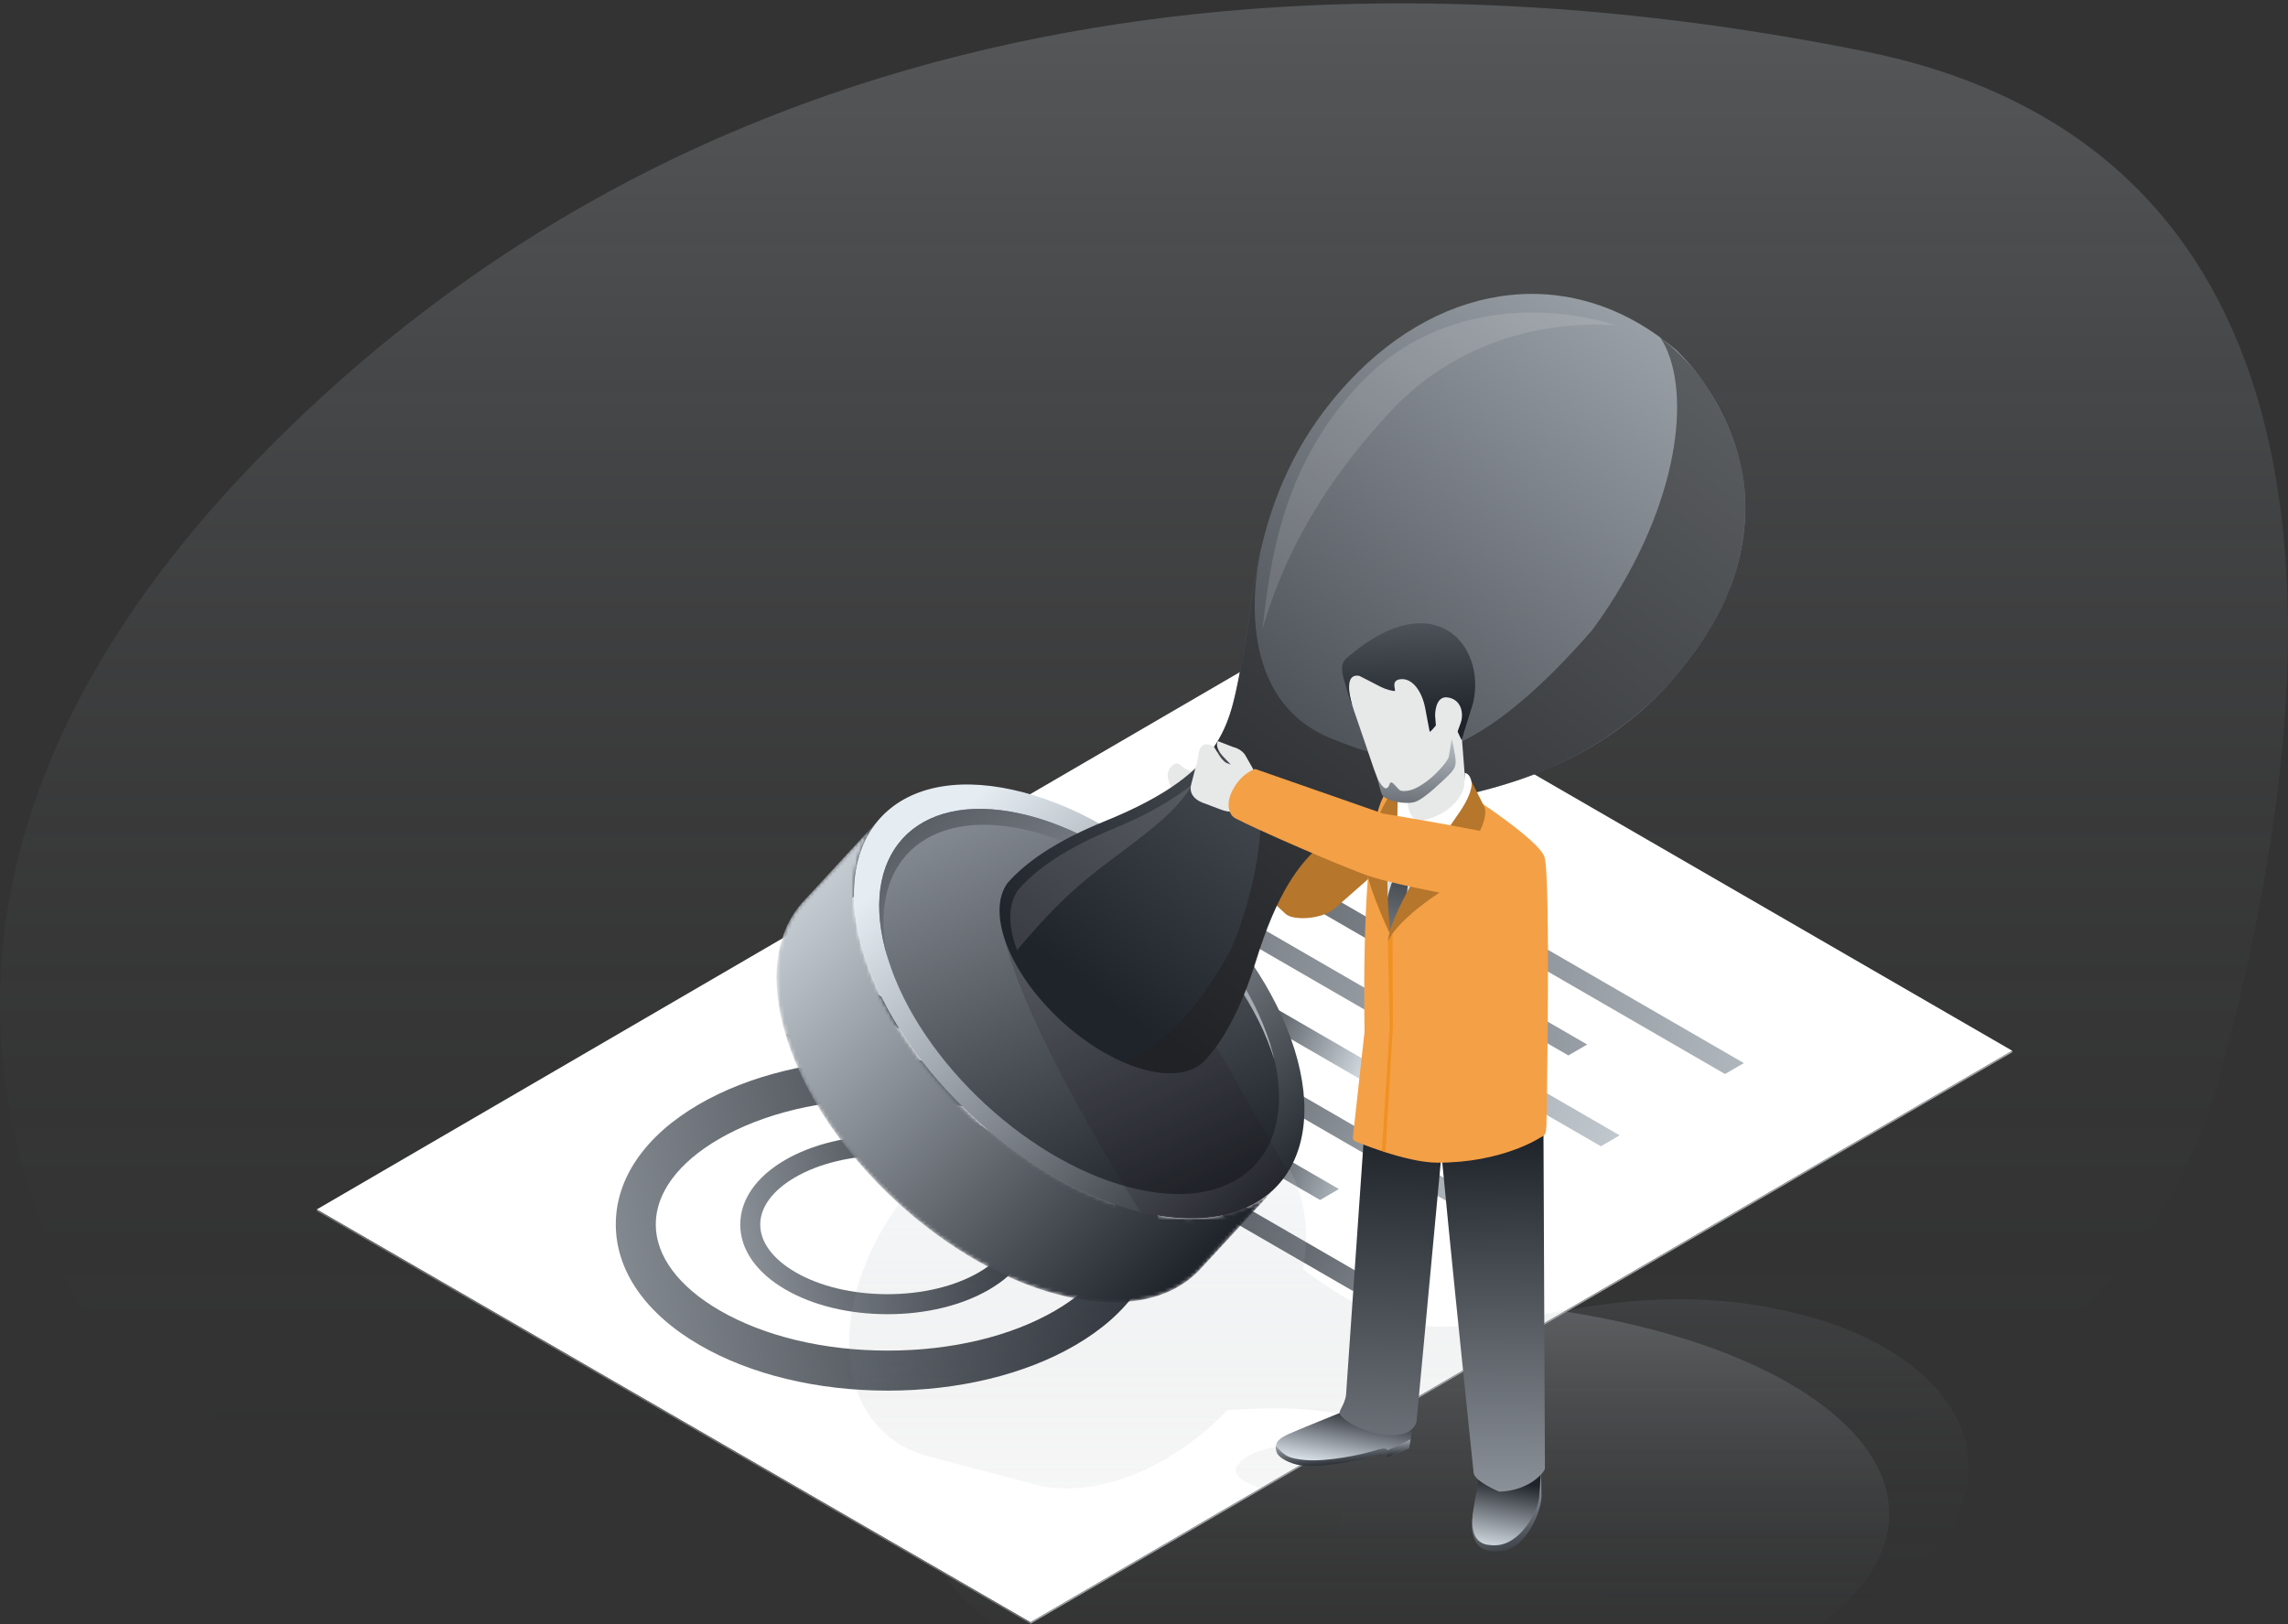 <svg width="614" height="436" viewBox="0 0 614 436" fill="none" xmlns="http://www.w3.org/2000/svg">
<rect x="0" y="0" width="614" height="436" fill="#333333" stroke="none"/>
<path opacity="0.4" d="M209.46 399.11C114.549 399.994 61.919 401.321 19.764 347.694C-16.37 277.481 -4.697 199.212 69.223 123.18C199.299 -10.611 373.854 -11.676 500.348 13.77C607.531 35.332 637.605 133.825 596.052 287.519C554.498 441.212 328.099 398.004 209.46 399.11Z" fill="url(#paint0_linear_7754_15190)"/>
<g clip-path="url(#clip0_7754_15190)">
<ellipse cx="377.5" cy="406.395" rx="129.5" ry="57.5" fill="url(#paint1_linear_7754_15190)"/>
<path d="M348.465 171.256L540 282.059L276.535 435.471L85 324.661L348.465 171.256Z" fill="white"/>
<path d="M540 282.054V282.484L276.535 435.895V435.465L540 282.054Z" fill="#A0A4A6"/>
<path d="M276.535 435.465V435.895L85 325.091V324.661L276.535 435.465Z" fill="#707273"/>
<path d="M467.968 285.369L462.924 288.303L327.572 209.999L332.61 207.065L467.968 285.369Z" fill="url(#paint2_linear_7754_15190)"/>
<path d="M425.928 280.381L420.884 283.32L310.914 219.701L315.958 216.762L425.928 280.381Z" fill="url(#paint3_linear_7754_15190)"/>
<path d="M434.652 304.768L429.607 307.701L294.256 229.403L299.3 226.464L434.652 304.768Z" fill="url(#paint4_linear_7754_15190)"/>
<path d="M392.616 299.784L387.566 302.718L277.596 239.098L282.64 236.165L392.616 299.784Z" fill="url(#paint5_linear_7754_15190)"/>
<path d="M401.333 324.165L396.295 327.098L260.938 248.801L265.982 245.861L401.333 324.165Z" fill="url(#paint6_linear_7754_15190)"/>
<path d="M359.299 319.183L354.255 322.122L244.279 258.503L249.323 255.563L359.299 319.183Z" fill="url(#paint7_linear_7754_15190)"/>
<path d="M368.015 343.563L362.977 346.503L227.625 268.199L232.663 265.266L368.015 343.563Z" fill="url(#paint8_linear_7754_15190)"/>
<path d="M318.391 334.142L313.347 337.082L210.961 277.901L216.011 274.962L318.391 334.142Z" fill="#6D6E71"/>
<path d="M238.257 373.297C219.321 373.297 201.416 368.971 187.839 361.115C173.291 352.704 165.272 341.191 165.254 328.705C165.236 316.291 173.142 304.844 187.511 296.474C201.01 288.612 218.879 284.287 237.816 284.287C256.752 284.287 274.657 288.612 288.24 296.469C302.782 304.88 310.801 316.392 310.819 328.879C310.837 341.293 302.931 352.739 288.556 361.109C275.057 368.971 257.194 373.297 238.251 373.297H238.257ZM237.816 295.041C220.74 295.041 204.79 298.852 192.901 305.776C181.978 312.139 175.968 320.276 175.98 328.693C175.992 337.183 182.11 345.391 193.2 351.807C205.172 358.732 221.169 362.549 238.251 362.549C255.333 362.549 271.277 358.738 283.16 351.819C294.083 345.457 300.093 337.32 300.081 328.902C300.069 320.413 293.958 312.205 282.868 305.788C270.895 298.864 254.892 295.047 237.81 295.047L237.816 295.041Z" fill="url(#paint9_linear_7754_15190)"/>
<path d="M238.155 352.781C227.888 352.781 218.181 350.44 210.829 346.18C202.989 341.646 198.66 335.45 198.654 328.741C198.642 322.074 202.905 315.915 210.651 311.404C217.966 307.145 227.649 304.803 237.917 304.803C248.184 304.803 257.89 307.145 265.248 311.404C273.088 315.939 277.411 322.134 277.423 328.843C277.435 335.516 273.172 341.669 265.421 346.18C258.111 350.44 248.428 352.781 238.155 352.781ZM237.917 310.18C228.579 310.18 219.851 312.264 213.346 316.052C207.324 319.559 204.009 324.064 204.014 328.735C204.02 333.443 207.395 337.989 213.507 341.526C220.059 345.32 228.812 347.405 238.149 347.405C247.486 347.405 256.209 345.32 262.714 341.532C268.736 338.025 272.051 333.521 272.045 328.849C272.039 324.141 268.67 319.595 262.553 316.058C256 312.265 247.248 310.18 237.905 310.18H237.917Z" fill="url(#paint10_linear_7754_15190)"/>
<g style="mix-blend-mode:multiply">
<path d="M523.544 378.005C520.522 373.082 516.068 368.584 510.344 364.653C503.272 359.742 494.496 355.823 484.682 353.242C483.728 352.991 482.78 352.752 481.844 352.531C468.369 349.144 455.997 348.403 444.984 348.869C427.89 349.532 414.445 353.152 404.691 354.377C388.336 356.432 375.988 360.196 350.994 341.682C350.57 341.371 350.141 341.055 349.706 340.744C352.097 327.296 349.473 309.821 333.452 302.975V302.945C330.656 301.756 329.106 301.499 300.802 294.026C290.821 291.391 278.342 293.422 265.684 300.753C240.213 315.503 223.691 346.139 228.777 369.169C231.335 380.759 238.883 388.221 248.995 390.891L277.567 398.437C277.567 398.437 277.513 398.419 277.484 398.413C287.477 401.083 299.992 399.058 312.679 391.71C318.856 388.131 324.509 383.615 329.458 378.501C330.006 378.471 330.555 378.447 331.121 378.411C346.951 377.437 356.944 378.531 364.039 380.831C368.577 382.306 371.933 384.272 374.867 386.512C349.3 386.315 336.219 387.791 332.123 393.311C329.058 397.439 340.637 400.552 344.775 401.065C366.627 403.808 358.977 406.197 358.935 410.881C358.876 417.506 371.623 422.584 385.438 422.704C396.188 422.799 403.945 420.661 409.282 417.506C417.486 423.11 428.009 428.379 442.128 432.012C475.255 440.537 506.898 433.32 522.125 412.47C522.125 412.494 522.125 412.512 522.119 412.536C522.209 412.398 522.292 412.267 522.382 412.13C523.127 411.09 523.831 410.015 524.498 408.904C525.429 406.974 526.174 405.062 526.746 403.174C529.733 394.117 528.273 385.532 523.556 377.999L523.544 378.005Z" fill="url(#paint11_linear_7754_15190)"/>
</g>
<path d="M330.53 226.714C330.9 227.545 334.728 236.165 345.049 245.36C346.992 247.092 354.207 246.901 357.927 244.081C358.41 243.717 371.903 231.685 373.406 230.651C377.955 227.521 376.035 221.678 376.035 221.678C376.035 221.678 390.297 212.543 385.962 207.872C382.003 203.6 374.175 208.995 372.219 211.092C369.071 214.473 352.835 229.97 351.333 228.22C347.726 224.014 340.875 215.417 340.875 215.417C340.875 215.417 337.28 213.953 334.066 216.791C332.051 218.571 328.926 223.166 330.53 226.714Z" fill="#B6762B"/>
<path d="M341.174 216.809C341.174 216.809 340.398 214.682 337.894 216.158C335.39 217.633 332.665 220.465 331.58 223.1C330.745 225.119 330.865 226.177 332.123 226.899C333.417 227.646 337.483 225.376 339.015 223.07C340.542 220.77 342.062 217.861 341.174 216.809Z" fill="#D6EAE9"/>
<path d="M341.173 217.962C341.173 217.962 339.217 212.603 338.549 211.605C336.868 209.078 333.046 207.704 331.365 204.902C330.608 203.642 330.142 202.16 330.142 202.16C330.142 202.16 327.173 202.25 327.692 204.884C328.401 208.493 330.971 209.723 330.971 209.723C330.971 209.723 323.417 208.792 319.661 207.125C316.53 205.739 316.84 204.938 315.785 204.944C314.736 204.956 313.156 206.623 313.376 208.409C313.788 211.814 316.465 215.608 320.889 217.52C325.313 219.432 331.848 220.334 331.848 220.334L337.089 224.402L341.173 217.956V217.962Z" fill="#E7E8E8"/>
<path d="M340.595 215.954C340.595 215.954 341.692 217.292 338.627 221.289C336.833 223.631 334.817 225.812 333.977 226.283C332.462 227.132 331.592 226.475 331.604 226.522C331.627 226.618 333.392 227.902 333.392 227.902C333.392 227.902 337.292 228.494 340.732 222.406C342.652 219.013 342.103 217.77 342.103 217.77L340.589 215.954H340.595Z" fill="white"/>
<mask id="mask0_7754_15190" style="mask-type:luminance" maskUnits="userSpaceOnUse" x="208" y="219" width="135" height="131">
<path d="M342.871 318.179C335.949 325.683 329.027 333.186 322.105 340.69C314.848 348.552 302.459 351.664 286.611 348.163C254.718 341.126 220.893 309.976 211.073 278.594C206.131 262.798 208.206 249.96 215.557 241.996L236.324 219.491C228.978 227.455 226.898 240.299 231.84 256.089C241.66 287.466 275.485 318.615 307.378 325.659C323.225 329.16 335.621 326.047 342.871 318.185V318.179Z" fill="white"/>
</mask>
<g mask="url(#mask0_7754_15190)">
<path d="M342.871 318.179L322.105 340.69C314.848 348.552 302.459 351.664 286.611 348.163C254.718 341.126 220.893 309.976 211.073 278.594C206.131 262.798 208.206 249.96 215.557 241.996L236.324 219.491C228.978 227.455 226.898 240.299 231.84 256.089C241.66 287.466 275.485 318.615 307.378 325.659C323.225 329.16 335.621 326.047 342.871 318.185" fill="url(#paint12_linear_7754_15190)"/>
</g>
<path d="M347.355 281.587C357.175 312.963 339.276 332.696 307.377 325.652C275.484 318.609 241.66 287.465 231.84 256.083C222.02 224.7 239.913 204.967 271.806 212.011C303.704 219.055 337.529 250.204 347.355 281.587Z" fill="url(#paint13_linear_7754_15190)"/>
<path d="M340.849 280.153C349.566 307.999 333.683 325.509 305.373 319.26C277.07 313.011 247.049 285.368 238.338 257.523C229.621 229.671 245.505 212.161 273.809 218.41C302.118 224.659 332.132 252.301 340.849 280.153Z" fill="url(#paint14_linear_7754_15190)"/>
<g style="mix-blend-mode:multiply">
<path d="M274.919 222.657C303.228 228.906 333.243 256.549 341.966 284.401C341.996 284.49 342.013 284.574 342.043 284.664C341.709 283.182 341.31 281.67 340.827 280.123C332.11 252.271 302.095 224.629 273.786 218.38C245.572 212.155 229.706 229.534 238.238 257.224C232.556 232.049 248.196 216.755 274.925 222.657H274.919Z" fill="url(#paint15_linear_7754_15190)"/>
</g>
<g style="mix-blend-mode:multiply" opacity="0.21">
<path d="M269.105 239.696C262.666 257.302 306.018 325.3 306.018 325.3C306.018 325.3 322.159 329.804 334.071 324.38C336.683 323.191 340.38 320.921 342.395 318.704C344.571 316.303 345.656 314.588 345.656 314.588L318.671 267.47C318.671 267.47 272.993 229.05 269.105 239.69V239.696Z" fill="#231F20"/>
</g>
<path d="M449.026 182.385C473.967 154.587 475.38 119.28 449.879 94.015C422.613 70.68 387.62 75.053 362.071 102.301C335.878 130.231 336.868 160.89 333.386 177.134C329.904 193.378 330.172 206.778 296.533 220.417C284.184 225.424 276.666 230.627 272.081 235.215C271.634 235.663 271.204 236.105 270.811 236.542C270.632 236.745 270.477 236.936 270.304 237.133C267.448 241.183 267.633 247.331 270.334 254.076C272.951 260.612 277.924 267.715 284.763 274.012C291.602 280.308 299.078 284.676 305.798 286.743C312.756 288.881 318.897 288.541 322.683 285.321C323.041 284.95 323.405 284.574 323.769 284.156C323.977 283.923 324.186 283.672 324.395 283.427C328.568 278.468 333.118 270.517 337.059 257.756C347.797 223.022 361.147 222.162 377.007 217.323C392.866 212.483 423.441 210.894 449.014 182.391L449.026 182.385Z" fill="url(#paint16_linear_7754_15190)"/>
<g opacity="0.27">
<g opacity="0.48">
<path d="M373.513 110.068C390.285 92.181 413.621 85.878 433.774 87.348C411.463 80.465 383.69 82.993 364.766 103.173C343.665 125.672 340.863 151.361 338.752 168.997C343.45 152.885 352.298 132.686 373.513 110.068Z" fill="#F5F5F5"/>
</g>
<g opacity="0.48">
<path d="M320.138 210.458C314.891 214.604 307.718 218.816 299.443 222.173C290.243 225.907 279.683 231.386 273.214 238.883C270.334 242.97 270.561 248.824 272.976 255.121C273.107 254.912 273.238 254.703 273.381 254.5C280.393 246.369 286.099 239.833 297.696 231.194C312.339 220.286 315.833 217.113 320.138 210.458Z" fill="#F5F5F5"/>
</g>
</g>
<g opacity="0.52">
<path d="M377.091 217.299C392.951 212.454 422.262 211.391 449.099 182.368C473.347 156.141 477.42 115.851 445.497 90.515C453.767 102.977 451.77 132.113 431.527 163.029C430.102 165.204 428.636 167.295 427.139 169.314C389.719 212.125 372.607 204.204 357.791 198.474C328.891 187.297 338.103 149.217 338.103 149.217C338.02 149.474 337.936 149.731 337.859 149.988C335.581 160.741 334.901 170.222 333.429 177.105C331.437 186.389 330.662 194.752 324.086 202.758C330.334 198.94 338.294 205.267 338.222 221.463C338.169 233.011 332.731 250.838 329.482 256.436C329.464 256.46 329.464 256.472 329.464 256.478C329.172 256.974 328.885 257.469 328.599 257.965C317.849 276.593 307.629 282.603 302.055 285.315C303.349 285.859 304.63 286.331 305.888 286.719C312.221 288.661 319.471 289.091 323.859 284.138C330.131 277.059 334.365 266.741 337.149 257.738C347.887 223.004 361.237 222.144 377.097 217.305L377.091 217.299Z" fill="#202020"/>
</g>
<path d="M363.192 374.814L361.57 378.453C361.57 378.453 346.45 384.576 345.526 385.072C344.464 385.628 342.127 386.619 342.467 388.639C342.545 389.117 342.539 389.427 342.855 389.857C343.981 391.381 346.188 392.026 348.227 392.337C352.669 393.036 361.922 391.494 361.922 391.494C364.617 391.112 369.083 389.672 369.566 389.26C369.566 389.26 371.879 388.525 372.315 389.344C372.476 389.636 372.279 391.005 372.255 391.279L377.973 388.8C378.259 388.639 378.712 385.801 378.808 384.534L378.438 376.23L363.204 374.814H363.192Z" fill="url(#paint17_linear_7754_15190)"/>
<path d="M345.668 390.95C346.837 391.494 348.476 391.751 350.092 391.906C356.561 392.521 366.238 390.114 366.238 390.114C367.204 389.869 370.835 388.889 370.835 388.889C370.835 388.889 372.332 388.746 372.296 389.343C372.296 389.164 372.278 389.325 372.356 389.349C372.505 389.397 372.236 391.279 372.236 391.279L370.656 390.317C370.656 390.317 366.214 391.392 365.439 391.667C365.439 391.667 356.12 393.961 349.609 393.418C347.552 393.244 344.052 392.103 342.77 390.215C342.544 389.875 342.222 388.74 342.448 388.154C342.478 388.262 344.082 390.227 345.668 390.962V390.95Z" fill="url(#paint18_linear_7754_15190)"/>
<path d="M372.303 389.343L378.545 386.362C378.545 386.362 378.104 388.848 378.021 388.806L372.309 391.291C372.321 391.094 372.309 389.863 372.309 389.343H372.303Z" fill="url(#paint19_linear_7754_15190)"/>
<path d="M367.753 280.195L361.212 374.492C360.723 377.712 358.851 378.734 359.733 379.875C363.036 384.129 377.859 388.531 380.124 381.763L389.11 285.453L367.747 280.189L367.753 280.195Z" fill="url(#paint20_linear_7754_15190)"/>
<path d="M413.448 391.727C413.448 391.727 413.663 400.963 413.681 401.178C413.967 405.282 409.477 415.857 403.056 416.335C400.963 416.49 400.277 416.484 398.751 416.066C396.539 415.456 394.386 412.756 395.167 407.355C395.632 404.141 398.798 391.303 398.798 391.303L413.454 391.727H413.448Z" fill="url(#paint21_linear_7754_15190)"/>
<path d="M414.081 389.434C414.081 389.434 413.533 394.727 413.062 401.621C412.776 405.725 408.578 413.199 403.087 414.567C401.477 414.967 400.1 414.77 400.004 414.77C397.572 414.615 394 413.432 395.425 404.967C395.926 401.944 398.013 390.3 398.18 390.294L414.081 389.434Z" fill="url(#paint22_linear_7754_15190)"/>
<path d="M384.877 287.048C385.861 303.758 395.454 395.312 395.454 395.312C395.609 397.66 402.353 400.42 402.353 400.42C410.628 400.169 414.558 395.019 414.593 394.195L414.14 289.533L384.877 287.048Z" fill="url(#paint23_linear_7754_15190)"/>
<path d="M399.943 222.914C399.943 222.914 395.65 215.315 391.721 213.797C387.792 212.286 375.152 212.979 375.152 212.979C375.152 212.979 368.408 227.681 368.349 228.685C368.283 229.689 371.485 256.142 371.485 256.142L388.34 242.724L399.943 222.92V222.914Z" fill="#D7DFE2"/>
<path d="M371.582 213.254C373.526 210.112 377.64 209.944 380.376 210.231C377.014 212.633 372.59 220.447 371.874 231.565C371.498 237.366 372.822 252.218 373.013 251.883C373.192 251.573 384.222 229.874 388.557 225.919C389.171 225.358 395.056 213.905 395.056 213.905C395.056 213.905 412.627 225.274 414.433 229.928C416.24 234.582 414.994 302.228 414.994 302.228C414.761 303.978 415.077 304.588 413.259 305.418C413.259 305.418 403.069 312.187 385.647 312.103C377.187 312.061 363.652 306.362 363.652 306.362C363.419 306.189 363.014 306.039 363.056 305.316L366.186 276.885C365.733 246.751 367.08 220.525 371.576 213.248L371.582 213.254Z" fill="#F4A046"/>
<path d="M370.842 308.913L372.947 275.553L372.41 252.474C372.41 252.474 373.328 250.437 373.692 249.792L373.787 275.368L371.808 309.259C371.784 309.217 370.89 308.937 370.848 308.913H370.842Z" fill="#F09123"/>
<path d="M377.145 218.93C383.196 225.293 389.278 217.634 393.452 212.95L391.717 190.559L378.224 200.87L377.145 218.93Z" fill="#E7E8E8"/>
<path d="M376.327 229.797C376.488 229.181 376.899 228.542 376.774 227.807L376.339 225.573L379.415 221.021L381.013 221.331L381.907 226.487L379.725 228.237C379.23 228.691 378.58 229.605 378.604 230.251L377.018 244.87L373.113 251.035C373.113 251.035 371.712 246.548 371.771 244.893C371.974 239.069 376.327 229.797 376.327 229.797Z" fill="url(#paint24_linear_7754_15190)"/>
<path d="M377.406 213.129L376.44 210.607C376.44 210.607 375.212 211.265 374.937 211.456C373.393 212.507 372.546 214.114 371.938 215.13C370.722 217.167 367.669 223.601 367.669 223.601C367.067 225.077 367.383 226.104 368.2 227.102L370.567 230.113L368.128 232.037C366.542 233.112 367.037 235.364 367.514 236.942C369.207 242.504 373.119 251.041 373.119 251.041C373.119 251.041 372.147 241.04 372.344 235.126C372.779 221.767 377.412 213.135 377.412 213.135L377.406 213.129Z" fill="#B6762B"/>
<path d="M379.815 220.13C380.656 220.895 379.928 221.821 379.416 222.466L376.196 226.451C375.176 227.634 374.831 226.212 374.884 224.897L375.063 215.404C375.534 210.434 377.693 210.063 377.693 210.063C377.693 210.063 377.573 211.264 377.609 212.8C377.669 214.849 377.418 217.943 379.821 220.13H379.815Z" fill="white"/>
<path d="M393.082 207.489C393.082 207.489 393.153 210.871 392.557 212.281C389.612 219.199 381.014 220.423 381.014 220.423C380.012 220.734 380.024 221.224 380.078 222.921L380.692 229.122C380.758 230.741 381.604 230.633 382.284 230C382.284 230 389.087 224.785 391.013 223.01C395.55 218.84 395.872 215.764 394.924 210.022C394.507 207.483 393.07 207.483 393.07 207.483L393.082 207.489Z" fill="white"/>
<path d="M394.863 209.693L398.155 216.223C398.155 216.223 398.751 217.048 398.548 218.756C398.405 219.963 397.803 221.636 397.803 221.636L393.683 230.197C392.979 232.234 392.186 232.879 390.612 232.903L385.049 233.238L386.761 237.246C387.351 238.531 386.874 239.218 385.777 239.959C374.412 247.582 372.469 252.606 372.469 252.606C372.469 252.606 372.439 247.098 382.11 231.78C384.572 227.873 388.8 222.335 391.793 217.854C395.692 212.023 394.869 209.693 394.869 209.693H394.863Z" fill="#B6762B"/>
<path d="M332.205 211.851C329.987 211.062 329.593 207.543 330.315 205.524C330.565 204.819 325.569 201.778 326.785 198.94C326.785 198.94 328.228 199.466 330.732 200.464C330.929 200.542 333.206 200.99 334.256 202.854C337.046 207.794 337.666 208.469 336.951 210.489C336.229 212.508 334.417 212.633 332.205 211.845V211.851Z" fill="#E7E8E8"/>
<path d="M334.204 215.686L336.339 209.867L336.529 207.429L329.106 204.807C329.106 204.807 328.152 204.317 327.186 202.746C326.805 202.124 325.779 200.487 325.779 200.487C325.779 200.487 322.536 198.235 321.755 201.838C321.498 203.002 321.242 204.717 321.242 204.717C320.729 206.205 320.151 208.803 319.68 210.494C318.589 214.395 323.233 215.656 323.233 215.656L327.61 217.311C330.048 218.267 333.226 218.344 334.204 215.686Z" fill="#E7E8E8"/>
<path d="M330.631 212.388C329.546 214.551 329.701 216.355 329.701 216.355C329.701 216.355 329.743 218.715 331.496 219.653C336.743 222.454 360.55 232.861 367.562 235.215C375.259 237.802 396.45 241.518 396.45 241.518C396.33 241.482 411.433 245.365 414.08 236.888C416.298 229.779 410.139 226.511 403.927 224.569C399.037 223.034 371.074 218.368 371.074 218.368L336.868 206.432C336.868 206.432 333.147 207.364 330.631 212.388Z" fill="#F4A046"/>
<path d="M374.42 176.77L386.768 175.426L389.492 197.721C389.492 199.275 389.713 200.649 389.612 201.969C389.492 203.421 389.689 205.44 388.103 206.952C388.103 206.952 386.267 208.308 383.87 210.363C382.379 211.647 380.489 212.997 378.253 213.965C376.781 214.593 373.102 213.41 373.102 213.41C370.711 212.741 371.081 212.717 368.624 206.223C368.624 206.223 364.605 194.334 363.347 190.738C359.776 180.516 363.532 177.714 363.532 177.714L374.414 176.776L374.42 176.77Z" fill="#E7E8E8"/>
<path d="M360.83 182.989C360.931 183.323 362.41 188.712 362.899 189.321C362.899 189.321 360.007 180.479 364.813 181.441C364.902 181.459 368.408 183.287 370.567 184.398C371.783 185.02 374.186 185.707 374.347 185.414C374.544 185.062 373.226 182.648 375.79 182.325C378.991 181.925 381.585 185.534 382.45 190.044C383.117 193.503 383.636 196.365 383.66 196.401C383.904 196.795 387.655 191.717 387.899 191.52C388.334 191.173 389.718 193.163 389.718 193.163C389.634 193.163 392.27 198.844 392.282 198.766C392.52 197.327 395.144 189.471 395.352 188.533C398.798 173.203 385.019 156.989 362.512 175.694C360.705 177.2 359.226 177.863 360.83 182.995V182.989Z" fill="url(#paint25_linear_7754_15190)"/>
<path d="M388.538 187.213C385.008 186.663 385.122 192.106 385.122 192.106L385.593 198.169C385.593 198.169 386.04 200.38 387.483 200.374C389.158 200.368 390.207 199.107 390.917 197.04C390.965 196.927 392.026 193.994 392.074 193.808C392.813 191.239 392.05 187.768 388.538 187.219V187.213Z" fill="#E7E8E8"/>
<path d="M389.588 198.324C389.588 198.324 390.632 202.739 390.632 204.585C390.632 206.431 389.344 207.566 386.863 209.884C384.043 212.531 381.294 214.789 379.732 215.261C377.097 216.062 372.065 214.974 371.003 213.499C370.509 212.818 369.674 209.042 369.674 209.042C369.674 209.042 371.105 211.838 372.035 211.605C372.643 211.45 372.87 210.571 372.87 210.571C372.87 210.571 373.066 209.317 374.193 210.613C375.076 211.617 375.624 212.202 375.94 212.256C378.379 212.686 380.71 211.354 383.024 209.621C385.725 207.59 388.64 204.179 388.807 203.086C389.057 201.485 389.594 198.33 389.594 198.33L389.588 198.324Z" fill="url(#paint26_linear_7754_15190)"/>
</g>
<defs>
<linearGradient id="paint0_linear_7754_15190" x1="314.812" y1="-1.184" x2="314.812" y2="401.519" gradientUnits="userSpaceOnUse">
<stop stop-color="#E5EDF3" stop-opacity="0.5"/>
<stop offset="1" stop-color="#1F232A" stop-opacity="0"/>
</linearGradient>
<linearGradient id="paint1_linear_7754_15190" x1="377.5" y1="348.895" x2="377.5" y2="463.895" gradientUnits="userSpaceOnUse">
<stop stop-color="#E5EDF3" stop-opacity="0.2"/>
<stop offset="1" stop-color="#1F232A" stop-opacity="0"/>
</linearGradient>
<linearGradient id="paint2_linear_7754_15190" x1="575.5" y1="255.395" x2="199" y2="206.895" gradientUnits="userSpaceOnUse">
<stop stop-color="#E5EDF3"/>
<stop offset="1" stop-color="#1F232A"/>
</linearGradient>
<linearGradient id="paint3_linear_7754_15190" x1="562.5" y1="240.395" x2="212" y2="229.895" gradientUnits="userSpaceOnUse">
<stop stop-color="#E5EDF3"/>
<stop offset="1" stop-color="#1F232A"/>
</linearGradient>
<linearGradient id="paint4_linear_7754_15190" x1="496.5" y1="317.895" x2="186.5" y2="187.895" gradientUnits="userSpaceOnUse">
<stop stop-color="#E5EDF3"/>
<stop offset="1" stop-color="#1F232A"/>
</linearGradient>
<linearGradient id="paint5_linear_7754_15190" x1="370.5" y1="288.895" x2="328.5" y2="268.395" gradientUnits="userSpaceOnUse">
<stop stop-color="#E5EDF3"/>
<stop offset="1" stop-color="#1F232A"/>
</linearGradient>
<linearGradient id="paint6_linear_7754_15190" x1="435.5" y1="344.395" x2="276" y2="256.895" gradientUnits="userSpaceOnUse">
<stop stop-color="#E5EDF3"/>
<stop offset="1" stop-color="#1F232A"/>
</linearGradient>
<linearGradient id="paint7_linear_7754_15190" x1="374" y1="321.895" x2="327" y2="302.895" gradientUnits="userSpaceOnUse">
<stop stop-color="#E5EDF3"/>
<stop offset="1" stop-color="#1F232A"/>
</linearGradient>
<linearGradient id="paint8_linear_7754_15190" x1="475" y1="383.895" x2="298" y2="280.895" gradientUnits="userSpaceOnUse">
<stop stop-color="#E5EDF3"/>
<stop offset="1" stop-color="#1F232A"/>
</linearGradient>
<linearGradient id="paint9_linear_7754_15190" x1="27" y1="372.895" x2="311" y2="321.395" gradientUnits="userSpaceOnUse">
<stop stop-color="#E5EDF3"/>
<stop offset="1" stop-color="#1F232A"/>
</linearGradient>
<linearGradient id="paint10_linear_7754_15190" x1="131.5" y1="346.395" x2="277" y2="312.395" gradientUnits="userSpaceOnUse">
<stop stop-color="#E5EDF3"/>
<stop offset="1" stop-color="#1F232A"/>
</linearGradient>
<linearGradient id="paint11_linear_7754_15190" x1="378.078" y1="292.924" x2="378.078" y2="435.517" gradientUnits="userSpaceOnUse">
<stop stop-color="#E5EDF3" stop-opacity="0.2"/>
<stop offset="1" stop-color="#1F232A" stop-opacity="0"/>
</linearGradient>
<linearGradient id="paint12_linear_7754_15190" x1="194" y1="222.895" x2="316" y2="344.895" gradientUnits="userSpaceOnUse">
<stop stop-color="#E5EDF3"/>
<stop offset="1" stop-color="#1F232A"/>
</linearGradient>
<linearGradient id="paint13_linear_7754_15190" x1="250" y1="224.895" x2="342.5" y2="324.395" gradientUnits="userSpaceOnUse">
<stop stop-color="#E5EDF3"/>
<stop offset="1" stop-color="#1F232A"/>
</linearGradient>
<linearGradient id="paint14_linear_7754_15190" x1="196.5" y1="122.395" x2="297" y2="331.895" gradientUnits="userSpaceOnUse">
<stop stop-color="#E5EDF3"/>
<stop offset="1" stop-color="#1F232A"/>
</linearGradient>
<linearGradient id="paint15_linear_7754_15190" x1="357" y1="354.395" x2="202.5" y2="161.895" gradientUnits="userSpaceOnUse">
<stop stop-color="#E5EDF3"/>
<stop offset="1" stop-color="#1F232A"/>
</linearGradient>
<linearGradient id="paint16_linear_7754_15190" x1="520" y1="-35.105" x2="293.5" y2="265.895" gradientUnits="userSpaceOnUse">
<stop stop-color="#E5EDF3"/>
<stop offset="1" stop-color="#1F232A"/>
</linearGradient>
<linearGradient id="paint17_linear_7754_15190" x1="364" y1="377.895" x2="361" y2="394.895" gradientUnits="userSpaceOnUse">
<stop stop-color="#1F232A"/>
<stop offset="1" stop-color="#E5EDF3"/>
</linearGradient>
<linearGradient id="paint18_linear_7754_15190" x1="356" y1="382.895" x2="357" y2="393.895" gradientUnits="userSpaceOnUse">
<stop stop-color="#E5EDF3"/>
<stop offset="1" stop-color="#1F232A"/>
</linearGradient>
<linearGradient id="paint19_linear_7754_15190" x1="375" y1="383.895" x2="375.424" y2="391.291" gradientUnits="userSpaceOnUse">
<stop stop-color="#E5EDF3"/>
<stop offset="1" stop-color="#1F232A"/>
</linearGradient>
<linearGradient id="paint20_linear_7754_15190" x1="367" y1="517.895" x2="374" y2="304.395" gradientUnits="userSpaceOnUse">
<stop stop-color="#E5EDF3"/>
<stop offset="1" stop-color="#1F232A"/>
</linearGradient>
<linearGradient id="paint21_linear_7754_15190" x1="395" y1="383.895" x2="404" y2="422.895" gradientUnits="userSpaceOnUse">
<stop stop-color="#E5EDF3"/>
<stop offset="1" stop-color="#1F232A"/>
</linearGradient>
<linearGradient id="paint22_linear_7754_15190" x1="400.5" y1="417.395" x2="404" y2="397.395" gradientUnits="userSpaceOnUse">
<stop stop-color="#E5EDF3"/>
<stop offset="1" stop-color="#1F232A"/>
</linearGradient>
<linearGradient id="paint23_linear_7754_15190" x1="402" y1="479.395" x2="400" y2="305.895" gradientUnits="userSpaceOnUse">
<stop stop-color="#E5EDF3"/>
<stop offset="1" stop-color="#1F232A"/>
</linearGradient>
<linearGradient id="paint24_linear_7754_15190" x1="361.5" y1="287.895" x2="379.5" y2="223.395" gradientUnits="userSpaceOnUse">
<stop stop-color="#E5EDF3"/>
<stop offset="1" stop-color="#1F232A"/>
</linearGradient>
<linearGradient id="paint25_linear_7754_15190" x1="378" y1="82.894" x2="381" y2="193.395" gradientUnits="userSpaceOnUse">
<stop stop-color="#E5EDF3"/>
<stop offset="1" stop-color="#1F232A"/>
</linearGradient>
<linearGradient id="paint26_linear_7754_15190" x1="381.5" y1="186.895" x2="378.5" y2="234.395" gradientUnits="userSpaceOnUse">
<stop stop-color="#E5EDF3"/>
<stop offset="1" stop-color="#1F232A"/>
</linearGradient>
<clipPath id="clip0_7754_15190">
<rect width="455" height="357" fill="white" transform="translate(85 78.894)"/>
</clipPath>
</defs>
</svg>
